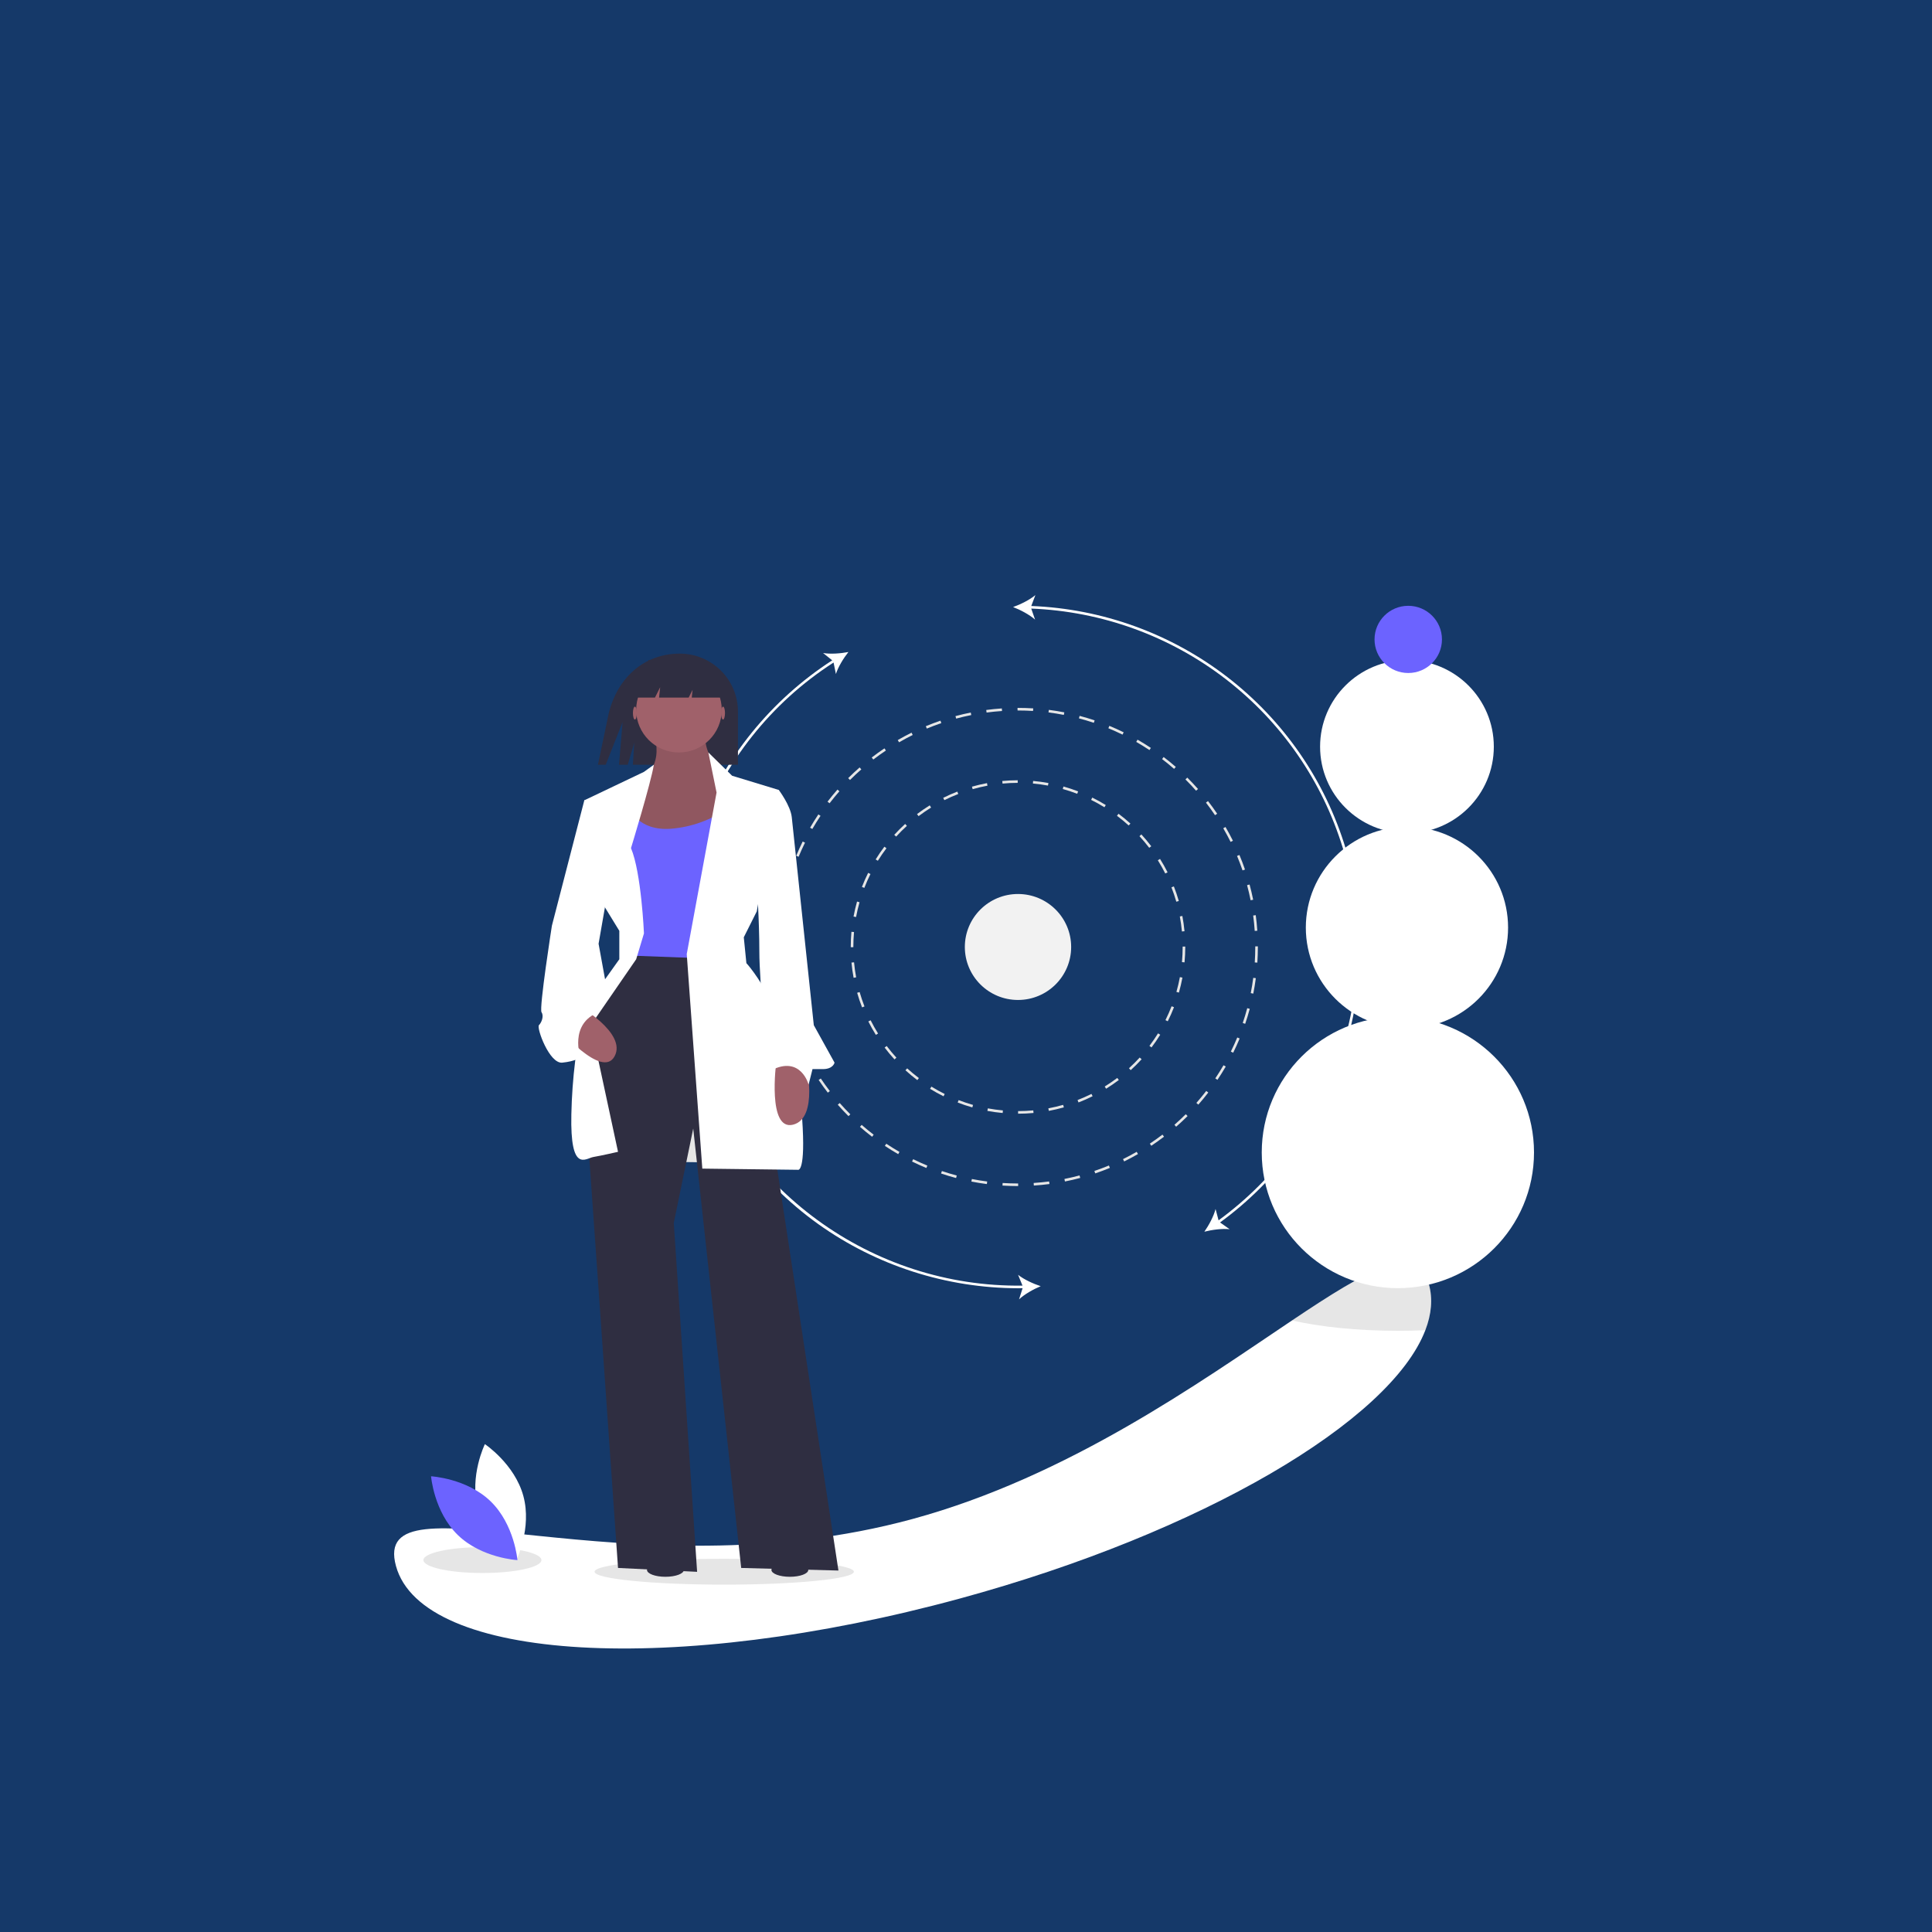 <svg width="500" height="500" viewBox="0 0 500 500" fill="none" xmlns="http://www.w3.org/2000/svg">
<rect width="500" height="500" fill="#153969"/>
<g clip-path="url(#clip0)">
<path d="M368.879 344.254C359.856 367.736 311.19 396.59 248.446 413.691C174.625 433.815 109.273 430.052 102.478 405.286C95.683 380.523 162.368 413.232 236.192 393.108C276.503 382.118 310.603 357.649 334.366 341.732C354.119 328.495 366.728 321.167 369.812 332.411C370.832 336.127 370.473 340.107 368.879 344.254Z" fill="white"/>
<path opacity="0.1" d="M187.426 410.103C205.957 410.103 220.98 408.606 220.98 406.759C220.98 404.912 205.957 403.414 187.426 403.414C168.895 403.414 153.873 404.912 153.873 406.759C153.873 408.606 168.895 410.103 187.426 410.103Z" fill="black"/>
<path opacity="0.1" d="M124.849 407.093C133.281 407.093 140.116 405.596 140.116 403.749C140.116 401.902 133.281 400.404 124.849 400.404C116.417 400.404 109.582 401.902 109.582 403.749C109.582 405.596 116.417 407.093 124.849 407.093Z" fill="black"/>
<path d="M263.461 306.952C262.119 306.952 260.768 306.909 259.439 306.825L259.482 306.157C260.798 306.241 262.136 306.283 263.457 306.283L263.497 306.283V306.952L263.465 306.952L263.461 306.952ZM267.556 306.819L267.512 306.152C268.843 306.065 270.189 305.934 271.51 305.762L271.597 306.425C270.261 306.599 268.902 306.732 267.556 306.819ZM255.398 306.436C254.059 306.263 252.711 306.044 251.39 305.784L251.52 305.127C252.826 305.385 254.16 305.601 255.484 305.772L255.398 306.436ZM275.604 305.768L275.474 305.112C276.781 304.853 278.097 304.548 279.385 304.204L279.559 304.85C278.257 305.198 276.926 305.506 275.604 305.768ZM247.434 304.871C246.134 304.526 244.826 304.132 243.546 303.701L243.761 303.067C245.027 303.494 246.321 303.883 247.607 304.225L247.434 304.871ZM283.445 303.675L283.229 303.041C284.488 302.615 285.75 302.141 286.981 301.631L287.239 302.249C285.994 302.764 284.717 303.244 283.445 303.675ZM239.739 302.275C238.494 301.761 237.248 301.199 236.035 300.603L236.332 300.003C237.531 300.592 238.764 301.149 239.995 301.657L239.739 302.275ZM290.932 300.577L290.634 299.977C291.83 299.388 293.02 298.753 294.171 298.088L294.508 298.667C293.343 299.339 292.14 299.982 290.932 300.577V300.577ZM232.45 298.692C231.282 298.02 230.122 297.299 229 296.552L229.373 295.996C230.482 296.735 231.631 297.448 232.786 298.113L232.45 298.692ZM297.951 296.527L297.578 295.971C298.684 295.233 299.781 294.448 300.84 293.637L301.249 294.168C300.179 294.987 299.069 295.781 297.951 296.527V296.527ZM225.698 294.192C224.629 293.374 223.572 292.51 222.557 291.623L223 291.121C224.003 291.997 225.049 292.852 226.106 293.662L225.698 294.192ZM304.386 291.598L303.943 291.096C304.945 290.219 305.931 289.298 306.875 288.358L307.349 288.831C306.396 289.781 305.399 290.712 304.386 291.598V291.598ZM219.592 288.857C218.638 287.907 217.703 286.914 216.813 285.905L217.317 285.464C218.197 286.462 219.122 287.444 220.066 288.384L219.592 288.857ZM310.127 285.877L309.622 285.435C310.502 284.436 311.361 283.394 312.173 282.34L312.705 282.748C311.884 283.813 311.016 284.866 310.127 285.877V285.877ZM214.234 282.78C213.412 281.715 212.615 280.61 211.864 279.495L212.422 279.122C213.164 280.226 213.953 281.319 214.766 282.372L214.234 282.78ZM315.075 279.458L314.517 279.085C315.26 277.98 315.975 276.835 316.643 275.684L317.224 276.02C316.549 277.183 315.826 278.34 315.075 279.458V279.458ZM209.715 276.063C209.039 274.901 208.394 273.702 207.797 272.5L208.398 272.203C208.989 273.392 209.627 274.578 210.296 275.728L209.715 276.063ZM319.143 272.448L318.541 272.151C319.132 270.959 319.691 269.731 320.203 268.501L320.823 268.757C320.306 270.001 319.74 271.243 319.143 272.448V272.448ZM206.117 268.82C205.6 267.58 205.118 266.308 204.684 265.039L205.32 264.824C205.748 266.079 206.225 267.337 206.737 268.563L206.117 268.82ZM322.256 264.963L321.621 264.748C322.049 263.489 322.44 262.199 322.785 260.916L323.433 261.089C323.085 262.386 322.689 263.69 322.256 264.963V264.963ZM203.502 261.167C203.153 259.869 202.842 258.543 202.579 257.225L203.237 257.094C203.497 258.398 203.805 259.71 204.15 260.993L203.502 261.167ZM324.351 257.146L323.692 257.016C323.951 255.712 324.17 254.383 324.342 253.065L325.007 253.151C324.833 254.484 324.612 255.828 324.351 257.146ZM201.917 253.232C201.742 251.903 201.608 250.548 201.519 249.204L202.188 249.16C202.276 250.49 202.409 251.83 202.583 253.145L201.917 253.232ZM325.401 249.123L324.731 249.08C324.816 247.758 324.86 246.412 324.86 245.078L324.86 244.919H325.531L325.531 245.076C325.531 246.426 325.487 247.787 325.401 249.123V249.123ZM202.054 245.158H201.383L201.383 245.076C201.383 243.758 201.425 242.424 201.509 241.114L202.178 241.156C202.096 242.453 202.054 243.772 202.054 245.078L202.054 245.158ZM324.72 240.918C324.631 239.591 324.497 238.251 324.321 236.934L324.986 236.846C325.164 238.177 325.3 239.532 325.39 240.873L324.72 240.918ZM202.562 237.17L201.897 237.085C202.069 235.752 202.288 234.408 202.548 233.089L203.206 233.218C202.949 234.522 202.733 235.852 202.562 237.17ZM323.661 232.985C323.4 231.682 323.091 230.371 322.743 229.087L323.391 228.913C323.742 230.211 324.055 231.536 324.319 232.853L323.661 232.985ZM204.109 229.317L203.461 229.145C203.807 227.846 204.202 226.542 204.633 225.27L205.268 225.483C204.842 226.742 204.452 228.032 204.109 229.317ZM321.569 225.258C321.138 224.002 320.66 222.745 320.147 221.521L320.766 221.263C321.284 222.501 321.768 223.772 322.204 225.042L321.569 225.258ZM206.68 221.729L206.06 221.474C206.575 220.231 207.139 218.988 207.735 217.781L208.337 218.076C207.747 219.271 207.19 220.5 206.68 221.729ZM318.481 217.883C317.89 216.697 317.25 215.512 316.578 214.36L317.158 214.024C317.838 215.188 318.484 216.387 319.082 217.585L318.481 217.883ZM210.231 214.54L209.65 214.206C210.324 213.042 211.045 211.884 211.795 210.765L212.353 211.137C211.611 212.244 210.897 213.389 210.231 214.54V214.54ZM314.448 210.969C313.704 209.865 312.914 208.773 312.1 207.722L312.632 207.313C313.454 208.375 314.253 209.48 315.005 210.595L314.448 210.969ZM214.693 207.879L214.16 207.472C214.981 206.405 215.847 205.351 216.735 204.34L217.24 204.781C216.361 205.781 215.504 206.824 214.693 207.879V207.879ZM309.544 204.633C308.664 203.637 307.738 202.656 306.792 201.717L307.266 201.243C308.222 202.192 309.158 203.184 310.048 204.191L309.544 204.633ZM219.983 201.855L219.508 201.382C220.461 200.431 221.456 199.498 222.468 198.611L222.911 199.113C221.91 199.991 220.925 200.913 219.983 201.855V201.855ZM303.855 198.984C302.849 198.108 301.803 197.254 300.745 196.447L301.153 195.916C302.223 196.732 303.28 197.595 304.296 198.48L303.855 198.984ZM226.011 196.567L225.602 196.038C226.669 195.218 227.777 194.423 228.896 193.674L229.27 194.229C228.164 194.97 227.067 195.757 226.011 196.567V196.567ZM297.475 194.117C296.365 193.379 295.216 192.668 294.059 192.004L294.394 191.424C295.563 192.096 296.725 192.814 297.847 193.56L297.475 194.117ZM232.674 192.108L232.337 191.529C233.501 190.856 234.704 190.212 235.911 189.615L236.209 190.214C235.015 190.804 233.826 191.442 232.674 192.108ZM290.511 190.118C289.312 189.531 288.079 188.976 286.845 188.469L287.101 187.851C288.348 188.363 289.595 188.924 290.807 189.518L290.511 190.118ZM239.86 188.556L239.602 187.938C240.845 187.422 242.121 186.94 243.394 186.507L243.611 187.14C242.351 187.569 241.09 188.045 239.86 188.556ZM283.077 187.064C281.814 186.639 280.52 186.252 279.231 185.911L279.403 185.264C280.706 185.609 282.014 186.001 283.292 186.43L283.077 187.064ZM247.452 185.973L247.278 185.327C248.579 184.977 249.909 184.667 251.232 184.404L251.363 185.059C250.055 185.32 248.74 185.627 247.452 185.973V185.973ZM275.316 185.014C274.009 184.759 272.676 184.544 271.351 184.374L271.437 183.711C272.775 183.882 274.124 184.099 275.445 184.357L275.316 185.014ZM255.325 184.405L255.238 183.742C256.571 183.566 257.93 183.431 259.278 183.342L259.323 184.009C257.989 184.098 256.644 184.231 255.325 184.405V184.405ZM267.353 183.994C266.065 183.914 264.754 183.873 263.457 183.873L263.338 183.873V183.204L263.456 183.204C264.768 183.204 266.093 183.245 267.395 183.326L267.353 183.994Z" fill="#E6E6E6"/>
<path d="M263.483 288.223L263.482 287.554C264.793 287.553 266.116 287.493 267.413 287.373L267.475 288.039C266.157 288.16 264.814 288.222 263.483 288.223ZM259.491 288.044C258.167 287.924 256.834 287.742 255.532 287.501L255.654 286.844C256.936 287.08 258.248 287.26 259.552 287.378L259.491 288.044ZM271.434 287.492L271.311 286.835C272.596 286.596 273.885 286.294 275.141 285.938L275.325 286.581C274.049 286.943 272.74 287.25 271.434 287.492ZM251.639 286.595C250.362 286.235 249.087 285.81 247.848 285.332L248.09 284.708C249.31 285.178 250.565 285.597 251.822 285.952L251.639 286.595ZM279.114 285.314L278.872 284.69C280.088 284.22 281.299 283.686 282.469 283.103L282.769 283.701C281.58 284.293 280.35 284.836 279.114 285.314V285.314ZM244.19 283.723C243.002 283.133 241.827 282.481 240.698 281.784L241.051 281.215C242.163 281.901 243.32 282.544 244.49 283.125L244.19 283.723ZM286.258 281.759L285.904 281.19C287.013 280.504 288.105 279.757 289.148 278.97L289.553 279.503C288.493 280.303 287.385 281.061 286.258 281.759V281.759ZM237.4 279.532C236.341 278.735 235.306 277.879 234.324 276.987L234.776 276.493C235.743 277.371 236.762 278.213 237.804 278.998L237.4 279.532ZM292.626 276.955L292.174 276.461C293.139 275.583 294.075 274.65 294.956 273.686L295.452 274.137C294.557 275.115 293.606 276.064 292.626 276.955V276.955ZM231.495 274.172C230.598 273.194 229.738 272.164 228.937 271.11L229.472 270.706C230.26 271.743 231.107 272.758 231.99 273.721L231.495 274.172ZM298.007 271.072L297.472 270.669C298.261 269.629 299.01 268.54 299.698 267.434L300.268 267.786C299.57 268.91 298.809 270.016 298.007 271.072V271.072ZM226.672 267.827C225.971 266.703 225.315 265.533 224.721 264.35L225.321 264.051C225.906 265.216 226.552 266.367 227.242 267.474L226.672 267.827ZM302.216 264.306L301.616 264.007C302.198 262.843 302.734 261.635 303.206 260.419L303.832 260.661C303.352 261.896 302.808 263.123 302.216 264.306V264.306ZM223.101 260.708C222.62 259.475 222.192 258.204 221.828 256.931L222.473 256.748C222.832 258.001 223.254 259.252 223.727 260.465L223.101 260.708ZM305.102 256.882L304.456 256.7C304.813 255.446 305.114 254.161 305.353 252.881L306.013 253.003C305.77 254.304 305.464 255.609 305.102 256.882ZM220.911 253.053C220.668 251.755 220.483 250.428 220.36 249.108L221.028 249.046C221.149 250.345 221.332 251.652 221.571 252.93L220.911 253.053ZM306.56 249.057L305.892 248.996C306.01 247.703 306.071 246.385 306.071 245.078L306.07 244.979H306.741L306.742 245.075C306.742 246.405 306.681 247.744 306.56 249.057ZM220.845 245.128H220.174V245.078C220.174 243.769 220.233 242.447 220.351 241.149L221.019 241.209C220.903 242.487 220.845 243.789 220.845 245.078V245.128ZM305.882 241.061C305.76 239.761 305.575 238.454 305.335 237.178L305.994 237.054C306.239 238.351 306.426 239.678 306.55 240.999L305.882 241.061ZM221.553 237.324L220.893 237.202C221.134 235.901 221.439 234.596 221.8 233.322L222.446 233.504C222.09 234.758 221.79 236.043 221.553 237.324ZM304.429 233.361C304.069 232.109 303.645 230.858 303.171 229.645L303.796 229.402C304.278 230.634 304.708 231.904 305.074 233.177L304.429 233.361ZM223.691 229.783L223.065 229.542C223.543 228.309 224.085 227.082 224.676 225.895L225.277 226.193C224.695 227.361 224.161 228.569 223.691 229.783ZM301.572 226.062C300.987 224.899 300.339 223.748 299.647 222.641L300.216 222.287C300.92 223.412 301.578 224.581 302.171 225.762L301.572 226.062ZM227.191 222.765L226.62 222.413C227.318 221.288 228.078 220.182 228.878 219.124L229.414 219.527C228.626 220.568 227.878 221.657 227.191 222.765ZM297.414 219.411C296.623 218.374 295.774 217.361 294.891 216.399L295.386 215.948C296.283 216.924 297.145 217.953 297.948 219.006L297.414 219.411ZM231.925 216.507L231.429 216.057C232.322 215.078 233.272 214.128 234.252 213.235L234.704 213.729C233.74 214.608 232.805 215.543 231.925 216.507ZM292.103 213.631C291.135 212.754 290.115 211.912 289.071 211.129L289.475 210.595C290.535 211.39 291.571 212.245 292.554 213.136L292.103 213.631ZM237.728 211.217L237.322 210.684C238.38 209.884 239.487 209.124 240.614 208.424L240.969 208.992C239.86 209.681 238.769 210.429 237.728 211.217V211.217ZM285.822 208.915C284.71 208.231 283.552 207.59 282.381 207.01L282.679 206.411C283.87 207 285.045 207.651 286.174 208.346L285.822 208.915ZM244.402 207.075L244.101 206.477C245.288 205.885 246.517 205.341 247.754 204.861L247.998 205.484C246.78 205.957 245.57 206.492 244.402 207.075V207.075ZM278.779 205.43C277.558 204.962 276.302 204.545 275.045 204.192L275.227 203.548C276.505 203.907 277.781 204.33 279.02 204.806L278.779 205.43ZM251.726 204.232L251.542 203.589C252.819 203.225 254.128 202.918 255.432 202.674L255.556 203.331C254.272 203.571 252.983 203.874 251.726 204.232V204.232ZM271.213 203.304C269.929 203.069 268.618 202.89 267.314 202.774L267.374 202.108C268.698 202.226 270.03 202.407 271.334 202.646L271.213 203.304ZM259.453 202.788L259.39 202.122C260.708 201.999 262.051 201.936 263.382 201.934L263.383 202.603C262.073 202.605 260.75 202.667 259.453 202.788V202.788Z" fill="#E6E6E6"/>
<path d="M269.333 332.865C267.4 332.236 264.99 331.128 263.474 329.914L264.62 332.717C225.585 333.256 190.522 307.671 179.255 270.293C168.028 233.043 183.023 192.507 215.727 171.465L216.331 174.432C216.918 172.584 218.309 170.33 219.569 168.74C217.574 169.127 214.927 169.326 213.01 168.999L215.378 170.893C199.539 181.147 187.373 196.146 180.633 213.731C173.701 231.934 172.998 251.91 178.633 270.553C184.269 289.195 195.926 305.459 211.793 316.814C226.868 327.556 244.925 333.352 263.455 333.398C263.852 333.398 264.249 333.391 264.647 333.386L263.728 336.271C265.142 334.94 267.457 333.644 269.333 332.865Z" fill="white"/>
<path d="M348.283 219.674C342.973 202.054 332.275 186.527 317.683 175.261C303.092 163.994 285.335 157.551 266.892 156.83L267.962 154C266.48 155.254 264.099 156.425 262.185 157.104C264.081 157.834 266.429 159.068 267.877 160.361L266.882 157.499C285.116 158.215 302.675 164.568 317.125 175.677C331.575 186.785 342.201 202.1 347.528 219.497C352.856 236.894 352.622 255.513 346.859 272.772C341.096 290.03 330.089 305.075 315.364 315.819L314.586 312.89C314.109 314.77 312.853 317.1 311.689 318.762C313.658 318.259 316.289 317.905 318.221 318.12L315.748 316.368C330.534 305.581 341.602 290.49 347.429 273.174C353.255 255.857 353.554 237.167 348.283 219.674V219.674Z" fill="white"/>
<path opacity="0.1" d="M368.879 344.254C366.567 344.358 364.191 344.411 361.769 344.411C351.293 344.411 341.717 343.401 334.366 341.732C354.119 328.495 366.728 321.167 369.812 332.411C370.832 336.127 370.473 340.107 368.879 344.254Z" fill="black"/>
<path d="M175.927 169.157C166.627 169.157 159.856 175.451 157.574 184.438L154.744 197.92H156.758L161.12 186.883L160.201 197.92H162.462L164.139 192.234L163.786 197.92H190.982V184.163C190.982 182.193 190.593 180.241 189.836 178.421C189.08 176.6 187.971 174.946 186.573 173.552C185.175 172.159 183.515 171.053 181.688 170.299C179.862 169.545 177.904 169.157 175.927 169.157V169.157Z" fill="#2F2E41"/>
<path d="M158.435 269.848L164.81 300.559L199.706 301.071L190.982 268.825L158.435 269.848Z" fill="white"/>
<path opacity="0.1" d="M158.435 269.848L164.81 300.559L199.706 301.071L190.982 268.825L158.435 269.848Z" fill="black"/>
<path d="M163.636 245.914C163.636 245.914 149.879 264.978 150.55 272.671C151.221 280.363 159.945 405.784 159.945 405.784L180.412 406.787L174.373 316.484L179.406 292.069L191.821 405.784L216.986 406.453L194.505 258.958L190.143 245.914H163.636Z" fill="#2F2E41"/>
<path d="M168.333 187.719C168.333 187.719 172.695 195.746 166.991 201.097C161.287 206.449 158.603 220.83 158.603 220.83L190.814 218.489L188.13 200.428C188.13 200.428 181.084 196.08 182.761 188.388L168.333 187.719Z" fill="#A0616A"/>
<path opacity="0.1" d="M168.333 187.719C168.333 187.719 172.695 195.746 166.991 201.097C161.287 206.449 158.603 220.83 158.603 220.83L190.814 218.489L188.13 200.428C188.13 200.428 181.084 196.08 182.761 188.388L168.333 187.719Z" fill="black"/>
<path d="M162.965 209.124C162.965 209.124 164.978 215.144 173.702 214.476C179.013 214.034 184.11 212.186 188.465 209.124V248.256L161.623 247.252V223.506L162.965 209.124Z" fill="#6C63FF"/>
<path d="M169.22 197.906L166.656 199.759L151.221 207.118L156.59 234.877L160.28 240.897V248.256L151.221 260.965C149.185 269.972 148.061 279.159 147.866 288.39C147.53 303.775 151.557 299.762 153.57 299.427C155.583 299.093 159.945 298.089 159.945 298.089L152.899 265.313L164.642 248.256L166.656 241.566C166.656 241.566 165.985 225.847 163.3 219.492C163.3 219.492 168.429 202.742 169.22 197.906Z" fill="white"/>
<path d="M183.328 194.743L189.472 200.763L201.551 204.442L195.847 235.881L192.492 242.57L193.163 249.259C193.163 249.259 205.736 262.701 207.591 289.394C208.565 303.412 206.552 302.743 206.552 302.743L181.755 302.437L177.728 246.918L185.446 205.111L183.328 194.743Z" fill="white"/>
<path d="M208.597 275.012C208.597 275.012 211.953 289.394 205.242 291.066C198.531 292.738 200.88 275.012 200.88 275.012H208.597Z" fill="#A0616A"/>
<path d="M149.413 260.085C149.413 260.085 162.333 267.306 159.05 273.375C155.767 279.444 144.212 265.768 144.212 265.768L149.413 260.085Z" fill="#A0616A"/>
<path d="M196.518 205.111L201.551 204.442C201.551 204.442 204.571 208.455 204.907 211.465C205.242 214.476 210.611 265.313 210.611 265.313L215.979 275.012C215.979 275.012 215.644 276.684 212.959 276.684H210.275L209.269 280.698C209.269 280.698 207.255 273.005 199.538 277.019L196.518 276.015L198.531 272.336C198.531 272.336 196.518 254.61 196.518 246.249C196.518 237.887 195.847 228.857 195.847 228.857L196.518 205.111Z" fill="white"/>
<path d="M172.211 408.071C174.846 408.071 176.982 407.273 176.982 406.288C176.982 405.303 174.846 404.504 172.211 404.504C169.576 404.504 167.439 405.303 167.439 406.288C167.439 407.273 169.576 408.071 172.211 408.071Z" fill="#2F2E41"/>
<path d="M204.416 408.071C207.051 408.071 209.187 407.273 209.187 406.288C209.187 405.303 207.051 404.504 204.416 404.504C201.781 404.504 199.645 405.303 199.645 406.288C199.645 407.273 201.781 408.071 204.416 408.071Z" fill="#2F2E41"/>
<path d="M154.912 206.783L151.221 207.118L142.833 239.56C142.833 239.56 139.477 260.965 140.148 261.968C140.819 262.972 140.148 264.644 139.477 265.313C138.806 265.982 142.162 275.346 145.517 275.012C148.872 274.677 150.214 273.674 150.214 273.674C150.214 273.674 147.195 264.978 154.912 261.968L156.925 255.279L154.912 244.242L157.596 228.857L154.912 206.783Z" fill="white"/>
<path d="M187.123 186.214C187.401 186.214 187.627 185.465 187.627 184.542C187.627 183.618 187.401 182.87 187.123 182.87C186.845 182.87 186.62 183.618 186.62 184.542C186.62 185.465 186.845 186.214 187.123 186.214Z" fill="#A0616A"/>
<path d="M164.307 186.214C164.585 186.214 164.81 185.465 164.81 184.542C164.81 183.618 164.585 182.87 164.307 182.87C164.029 182.87 163.804 183.618 163.804 184.542C163.804 185.465 164.029 186.214 164.307 186.214Z" fill="#A0616A"/>
<path d="M175.715 194.743C181.83 194.743 186.788 189.801 186.788 183.706C186.788 177.61 181.83 172.669 175.715 172.669C169.6 172.669 164.642 177.61 164.642 183.706C164.642 189.801 169.6 194.743 175.715 194.743Z" fill="#A0616A"/>
<path d="M170.85 177.853L170.567 180.528H178.232L179.238 178.522L179.026 180.528H188.298L181.923 170.495L167.83 170.829L164.475 180.528H169.508L170.85 177.853Z" fill="#2F2E41"/>
<path d="M361.769 333.374C381.227 333.374 397 317.652 397 298.257C397 278.862 381.227 263.139 361.769 263.139C342.311 263.139 326.538 278.862 326.538 298.257C326.538 317.652 342.311 333.374 361.769 333.374Z" fill="white"/>
<path d="M364.117 266.149C378.572 266.149 390.289 254.469 390.289 240.061C390.289 225.654 378.572 213.974 364.117 213.974C349.663 213.974 337.946 225.654 337.946 240.061C337.946 254.469 349.663 266.149 364.117 266.149Z" fill="white"/>
<path d="M364.118 215.646C376.534 215.646 386.599 205.613 386.599 193.238C386.599 180.862 376.534 170.829 364.118 170.829C351.702 170.829 341.637 180.862 341.637 193.238C341.637 205.613 351.702 215.646 364.118 215.646Z" fill="white"/>
<path d="M364.453 174.174C369.271 174.174 373.177 170.28 373.177 165.478C373.177 160.675 369.271 156.782 364.453 156.782C359.635 156.782 355.729 160.675 355.729 165.478C355.729 170.28 359.635 174.174 364.453 174.174Z" fill="#6C63FF"/>
<path d="M123.679 390.338C125.929 398.63 133.637 403.765 133.637 403.765C133.637 403.765 137.696 395.457 135.446 387.166C133.195 378.874 125.488 373.739 125.488 373.739C125.488 373.739 121.429 382.047 123.679 390.338Z" fill="white"/>
<path d="M126.986 388.556C133.16 394.548 133.914 403.758 133.914 403.758C133.914 403.758 124.658 403.254 118.483 397.263C112.308 391.271 111.554 382.061 111.554 382.061C111.554 382.061 120.811 382.565 126.986 388.556Z" fill="#6C63FF"/>
<path d="M263.457 258.791C271.055 258.791 277.214 252.652 277.214 245.078C277.214 237.505 271.055 231.366 263.457 231.366C255.86 231.366 249.7 237.505 249.7 245.078C249.7 252.652 255.86 258.791 263.457 258.791Z" fill="#F2F2F2"/>
</g>
<defs>
<clipPath id="clip0">
<rect width="295" height="272.63" fill="white" transform="translate(102 154)"/>
</clipPath>
</defs>
</svg>
